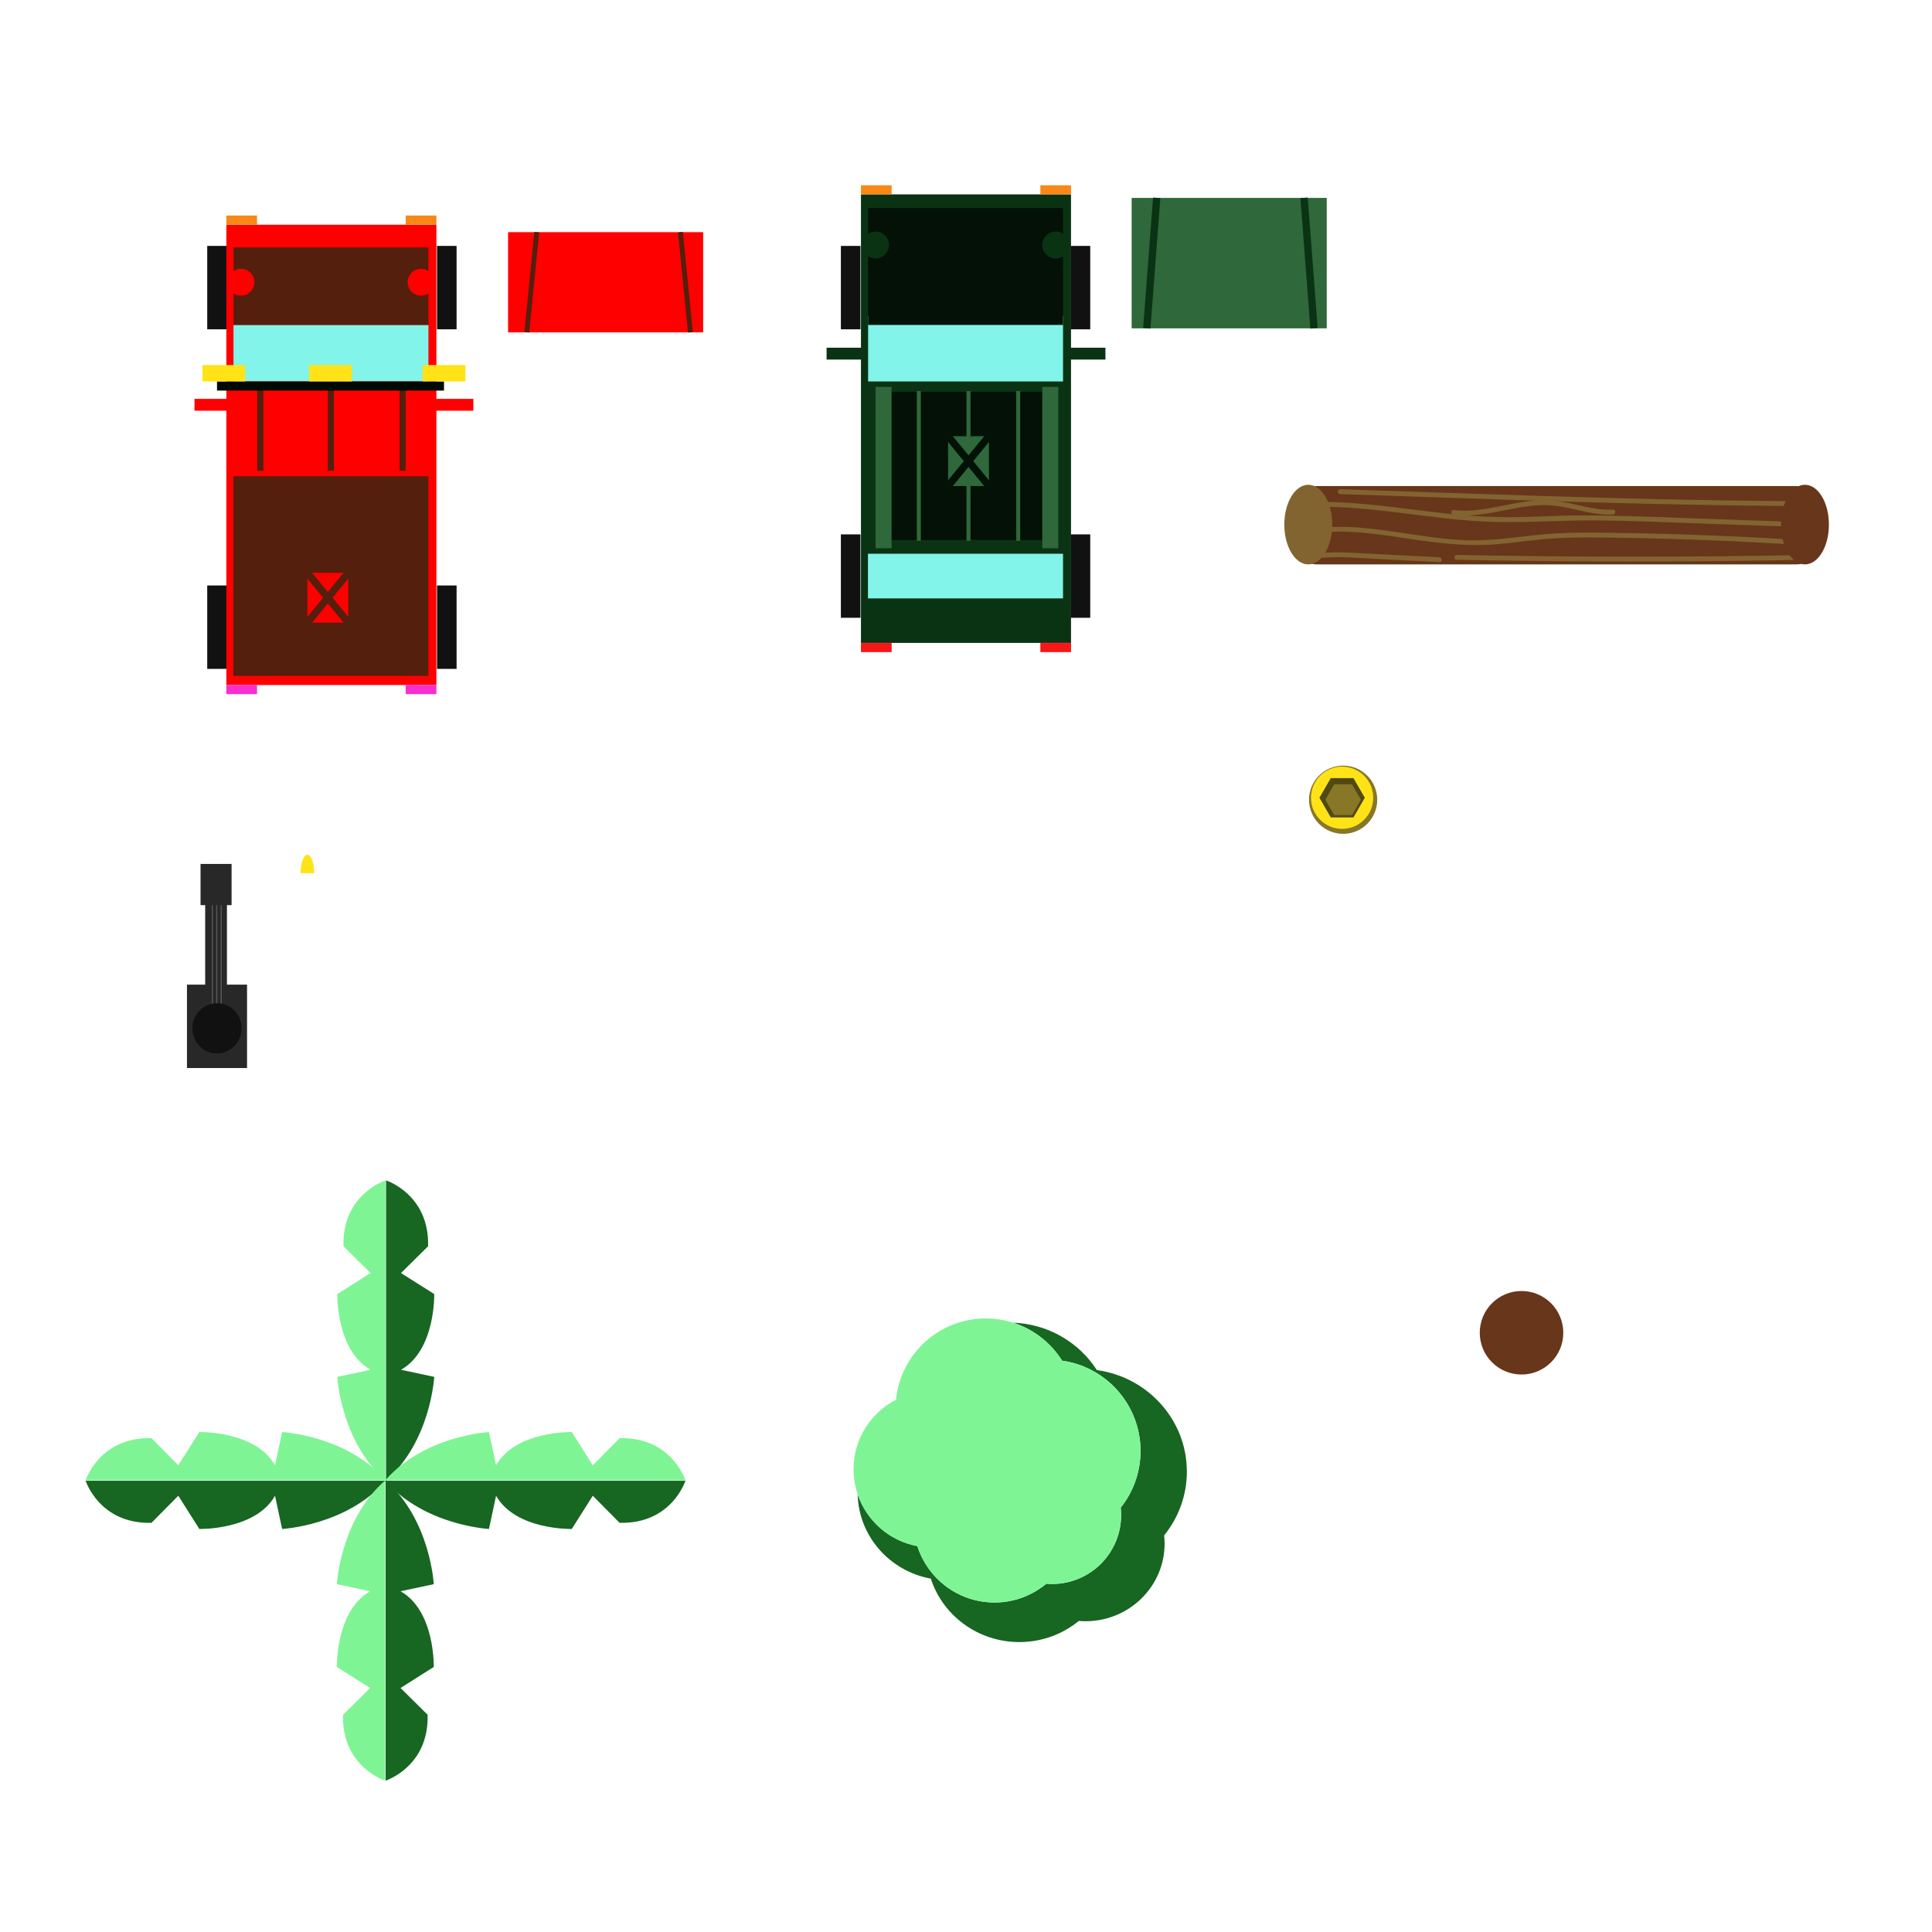 <?xml version="1.0" encoding="utf-8"?>
<!-- Generator: Adobe Illustrator 25.2.1, SVG Export Plug-In . SVG Version: 6.00 Build 0)  -->
<svg version="1.1" id="Layer_1" xmlns="http://www.w3.org/2000/svg" xmlns:xlink="http://www.w3.org/1999/xlink" x="0px" y="0px"
	 viewBox="0 0 792 792" style="enable-background:new 0 0 792 792;" xml:space="preserve">
<style type="text/css">
	.st0{fill:#111111;}
	.st1{fill:#0A3313;}
	.st2{fill:#F98816;}
	.st3{fill:#F91616;}
	.st4{fill:#82F4E9;}
	.st5{fill:#031106;}
	.st6{fill:#2F683A;}
	.st7{fill:none;stroke:#031106;stroke-width:3;stroke-miterlimit:10;}
	.st8{fill:#FF0000;}
	.st9{fill:#F72FD1;}
	.st10{fill:#541F0D;}
	.st11{fill:#000A02;}
	.st12{fill:#FFE317;}
	.st13{fill:none;stroke:#541F0D;stroke-width:3;stroke-miterlimit:10;}
	.st14{fill:none;stroke:#0A3313;stroke-width:3;stroke-miterlimit:10;}
	.st15{fill:none;stroke:#541F0D;stroke-width:2;stroke-miterlimit:10;}
	.st16{fill:#282828;}
	.st17{fill:#595959;}
	.st18{fill:#176622;}
	.st19{fill:#7FF495;}
	.st20{fill:#68361A;}
	.st21{fill:#877726;}
	.st22{fill:#514812;}
	.st23{fill:#826430;}
</style>
<g>
	<rect x="344.71" y="100.81" class="st0" width="8.02" height="34.19"/>
	<rect x="438.91" y="100.81" class="st0" width="8.02" height="34.19"/>
	<rect x="344.71" y="219.06" class="st0" width="8.02" height="34.19"/>
	<rect x="438.91" y="219.06" class="st0" width="8.02" height="34.19"/>
	<rect x="352.94" y="79.68" class="st1" width="86.11" height="183.87"/>
	<rect x="352.94" y="75.95" class="st2" width="12.58" height="3.74"/>
	<rect x="426.48" y="75.95" class="st2" width="12.58" height="3.74"/>
	<rect x="352.94" y="263.59" class="st3" width="12.58" height="3.74"/>
	<rect x="426.48" y="263.59" class="st3" width="12.58" height="3.74"/>
	<rect x="355.81" y="227" class="st4" width="79.97" height="18.31"/>
	<rect x="355.87" y="129.46" class="st4" width="79.91" height="26.91"/>
	<rect x="355.87" y="85.27" class="st5" width="79.91" height="47.93"/>
	<circle class="st1" cx="358.92" cy="100.43" r="5.51"/>
	<circle class="st1" cx="432.77" cy="100.43" r="5.51"/>
	<rect x="338.85" y="142.54" class="st1" width="15.92" height="4.86"/>
	<rect x="437.24" y="142.54" class="st1" width="15.92" height="4.86"/>
	<rect x="359.9" y="160.64" class="st5" width="71.02" height="60.72"/>
	<rect x="427.26" y="158.61" class="st6" width="6.58" height="66.15"/>
	<rect x="358.92" y="158.61" class="st6" width="6.58" height="66.15"/>
	<rect x="375.84" y="160.3" class="st6" width="1.65" height="61.4"/>
	<rect x="416.57" y="160.3" class="st6" width="1.65" height="61.4"/>
	<rect x="396.2" y="160.3" class="st6" width="1.65" height="61.4"/>
	<rect x="388.65" y="178.82" class="st6" width="16.76" height="20.43"/>
	<line class="st7" x1="388.65" y1="178.82" x2="405.41" y2="199.25"/>
	<line class="st7" x1="388.65" y1="199.25" x2="405.41" y2="178.82"/>
</g>
<g>
	<rect x="84.95" y="100.81" class="st0" width="8.02" height="34.19"/>
	<rect x="179.15" y="100.81" class="st0" width="8.02" height="34.19"/>
	<rect x="84.95" y="240.01" class="st0" width="8.02" height="34.19"/>
	<rect x="179.15" y="240.01" class="st0" width="8.02" height="34.19"/>
	<rect x="92.79" y="92.12" class="st8" width="86.11" height="188.69"/>
	<rect x="92.79" y="88.35" class="st2" width="12.58" height="3.74"/>
	<rect x="166.32" y="88.35" class="st2" width="12.58" height="3.74"/>
	<rect x="92.79" y="280.81" class="st9" width="12.58" height="3.74"/>
	<rect x="166.32" y="280.81" class="st9" width="12.58" height="3.74"/>
	<rect x="95.65" y="195.23" class="st10" width="79.97" height="81.84"/>
	<rect x="95.72" y="133.19" class="st4" width="79.91" height="23.17"/>
	<rect x="105.48" y="158.61" class="st10" width="2.5" height="34.38"/>
	<rect x="134.39" y="158.61" class="st10" width="2.5" height="34.38"/>
	<rect x="163.82" y="158.61" class="st10" width="2.5" height="34.38"/>
	<rect x="88.96" y="156.37" class="st11" width="93.05" height="3.74"/>
	<rect x="82.98" y="149.64" class="st12" width="17.56" height="6.73"/>
	<rect x="173.24" y="149.64" class="st12" width="17.56" height="6.73"/>
	<rect x="126.71" y="149.64" class="st12" width="17.56" height="6.73"/>
	<rect x="95.72" y="101.43" class="st10" width="79.91" height="31.77"/>
	<circle class="st8" cx="98.77" cy="115.7" r="5.51"/>
	<circle class="st8" cx="172.61" cy="115.7" r="5.51"/>
	<rect x="79.73" y="163.51" class="st8" width="15.92" height="4.86"/>
	<rect x="178.12" y="163.51" class="st8" width="15.92" height="4.86"/>
	<rect x="126.01" y="234.81" class="st8" width="16.76" height="20.43"/>
	<line class="st13" x1="126.01" y1="234.81" x2="142.77" y2="255.24"/>
	<line class="st13" x1="126.01" y1="255.24" x2="142.77" y2="234.81"/>
</g>
<g>
	<rect x="463.91" y="81.13" class="st6" width="79.97" height="53.47"/>
	<line class="st14" x1="534.59" y1="81.09" x2="538.66" y2="134.6"/>
	<line class="st14" x1="474.18" y1="81.09" x2="470.11" y2="134.6"/>
</g>
<g>
	<rect x="208.28" y="95.17" class="st8" width="79.97" height="41.08"/>
	<line class="st15" x1="278.95" y1="95.14" x2="283.03" y2="136.25"/>
	<line class="st15" x1="220.04" y1="95.14" x2="215.96" y2="136.25"/>
</g>
<g>
	<rect x="84.11" y="367.15" class="st16" width="8.92" height="58.12"/>
	<rect x="76.65" y="403.64" class="st16" width="24.62" height="34.19"/>
	<rect x="90.44" y="368.65" class="st17" width="0.45" height="56.62"/>
	<rect x="86.81" y="368.65" class="st17" width="0.45" height="56.62"/>
	<rect x="88.63" y="368.65" class="st17" width="0.45" height="56.62"/>
	<rect x="82.21" y="354.16" class="st16" width="12.72" height="16.89"/>
	<ellipse class="st0" cx="88.94" cy="421.55" rx="10.09" ry="10.29"/>
</g>
<g>
	<path class="st18" d="M486.54,603.27c0-21.22-16.04-38.76-36.89-41.62c-7.25-11.28-19.87-18.91-34.34-19.43
		c8.39,2.67,15.48,8.26,20.09,15.57c4.07,0.57,7.93,1.79,11.47,3.57c12.26,6.13,20.68,18.8,20.68,33.44c0,4.62-0.84,9.04-2.38,13.13
		c-1.38,3.69-3.33,7.09-5.74,10.12c0.1,0.99,0.16,1.99,0.16,3.01c0,15.62-12.66,28.27-28.27,28.27c-0.8,0-1.59-0.04-2.38-0.11
		c-2.4,2-5.09,3.67-7.99,4.94c-4.06,1.77-8.55,2.77-13.27,2.77c-11.28,0-21.25-5.64-27.24-14.24c-1.88-2.7-3.37-5.68-4.39-8.88
		c-11.47-2.13-20.79-10.37-24.46-21.22c0.42,17.25,13.19,31.49,29.98,34.55c4.89,15.08,19.28,26.01,36.29,26.01
		c9.28,0,17.78-3.26,24.38-8.66c0.9,0.07,1.81,0.12,2.73,0.12c17.91,0,32.44-14.24,32.44-31.8c0-1.14-0.06-2.27-0.19-3.39
		C483.04,622.24,486.54,613.15,486.54,603.27z"/>
	<path class="st19" d="M376.05,633.81c1.02,3.2,2.51,6.19,4.39,8.88c6,8.61,15.96,14.24,27.24,14.24c4.72,0,9.2-0.99,13.27-2.77
		c2.9-1.27,5.59-2.94,7.99-4.94c0.78,0.07,1.57,0.11,2.38,0.11c15.62,0,28.27-12.66,28.27-28.27c0-1.02-0.06-2.02-0.16-3.01
		c2.41-3.03,4.36-6.43,5.74-10.12c1.53-4.09,2.38-8.51,2.38-13.13c0-14.64-8.42-27.31-20.68-33.44c-3.54-1.77-7.4-3-11.47-3.57
		c-4.6-7.31-11.69-12.9-20.09-15.57c-3.54-1.13-7.3-1.74-11.21-1.74c-19.19,0-34.96,14.62-36.79,33.33
		c-10.33,5.32-17.41,16.08-17.41,28.5c0,3.59,0.6,7.04,1.69,10.27C355.26,623.44,364.58,631.68,376.05,633.81z"/>
</g>
<g>
	<g>
		<path class="st18" d="M158.14,607.02H35.11c0,0,5.67,17.81,27,17.24l10.98-11.1l8.62,13.62c0,0,22.99,0.57,31.03-13.62l2.91,13.62
			C115.66,626.78,142.05,625.41,158.14,607.02z"/>
		<path class="st19" d="M158.14,606.81H35.11c0,0,5.67-17.81,27-17.24l10.98,11.1l8.62-13.62c0,0,22.99-0.57,31.03,13.62l2.91-13.62
			C115.66,587.06,142.05,588.43,158.14,606.81z"/>
	</g>
	<g>
		<path class="st18" d="M158.25,606.92V483.89c0,0,17.81,5.67,17.24,27l-11.1,10.98l13.62,8.62c0,0,0.57,22.99-13.62,31.03
			l13.62,2.91C178,564.43,176.63,590.83,158.25,606.92z"/>
		<path class="st19" d="M158.04,606.92V483.89c0,0-17.81,5.67-17.24,27l11.1,10.98l-13.62,8.62c0,0-0.57,22.99,13.62,31.03
			l-13.62,2.91C138.28,564.43,139.65,590.83,158.04,606.92z"/>
	</g>
	<g>
		<path class="st18" d="M157.96,607.02h123.03c0,0-5.67,17.81-27,17.24l-10.98-11.1l-8.62,13.62c0,0-22.99,0.57-31.03-13.62
			l-2.91,13.62C200.44,626.78,174.05,625.41,157.96,607.02z"/>
		<path class="st19" d="M157.96,606.81h123.03c0,0-5.67-17.81-27-17.24l-10.98,11.1l-8.62-13.62c0,0-22.99-0.57-31.03,13.62
			l-2.91-13.62C200.44,587.06,174.05,588.43,157.96,606.81z"/>
	</g>
	<g>
		<path class="st18" d="M158.06,606.92v123.03c0,0,17.81-5.67,17.24-27l-11.1-10.98l13.62-8.62c0,0,0.57-22.99-13.62-31.03
			l13.62-2.91C177.82,649.4,176.45,623.01,158.06,606.92z"/>
		<path class="st19" d="M157.86,606.92v123.03c0,0-17.81-5.67-17.24-27l11.1-10.98l-13.62-8.62c0,0-0.57-22.99,13.62-31.03
			l-13.62-2.91C138.1,649.4,139.47,623.01,157.86,606.92z"/>
	</g>
</g>
<circle class="st20" cx="623.73" cy="546.35" r="17.12"/>
<g>
	<path class="st12" d="M126.01,350.38c-1.54,0-2.79,3.39-2.79,7.56h5.58C128.8,353.77,127.55,350.38,126.01,350.38z"/>
</g>
<g>
	<circle class="st21" cx="550.6" cy="327.84" r="13.98"/>
	<circle class="st12" cx="550.18" cy="327.03" r="12.76"/>
	<polygon class="st22" points="554.83,318.98 545.53,318.98 540.88,327.03 545.53,335.09 554.83,335.09 559.49,327.03 	"/>
	<polygon class="st21" points="554.25,321.52 546.95,321.52 543.3,327.84 546.95,334.16 554.25,334.16 557.89,327.84 	"/>
</g>
<path class="st20" d="M736.18,231.37H540.11c-6.6,0-12-5.4-12-12v-8.12c0-6.6,5.4-12,12-12h196.07c6.6,0,12,5.4,12,12v8.12
	C748.18,225.97,742.78,231.37,736.18,231.37z"/>
<g>
	<g>
		<g>
			<path class="st23" d="M530.64,208.17c27.69-2.28,54.89,5.17,82.47,5.8c14.06,0.32,28.11-0.79,42.18-0.64
				c14.28,0.15,28.56,0.8,42.83,1.3c15.91,0.56,31.83,1.12,47.74,1.68c1.29,0.05,1.29-1.95,0-2c-14.26-0.5-28.51-1.01-42.77-1.51
				c-14.19-0.5-28.38-1.11-42.57-1.39c-7.05-0.14-14.1-0.16-21.15,0.04c-7.04,0.19-14.07,0.54-21.11,0.57
				c-13.92,0.05-27.7-1.72-41.48-3.44c-15.3-1.91-30.72-3.67-46.15-2.4C529.37,206.28,529.36,208.28,530.64,208.17L530.64,208.17z"
				/>
		</g>
	</g>
	<g>
		<g>
			<path class="st23" d="M595.88,211.07c8.45,1,16.76-1.14,25.01-2.67c4.3-0.8,8.65-1.44,13.03-1.34c4.39,0.1,8.66,1.09,12.93,2.05
				c4.72,1.06,9.49,2.05,14.35,1.8c1.28-0.07,1.29-2.07,0-2c-8.7,0.44-16.89-3.17-25.5-3.77c-8.55-0.6-16.93,1.8-25.28,3.23
				c-4.81,0.82-9.68,1.28-14.54,0.7C594.6,208.92,594.61,210.92,595.88,211.07L595.88,211.07z"/>
		</g>
	</g>
	<g>
		<g>
			<path class="st23" d="M535.1,219.2c13.08-2.56,26.42-0.75,39.44,1.21c13.07,1.97,26.03,3.84,39.27,2.67
				c6.84-0.6,13.62-1.66,20.47-2.19c6.88-0.54,13.79-0.6,20.69-0.55c14.06,0.11,28.11,0.47,42.16,0.99
				c15.71,0.58,31.41,1.41,47.1,2.47c1.28,0.09,1.28-1.91,0-2c-28.07-1.89-56.19-3.03-84.32-3.4c-7.06-0.09-14.14-0.15-21.2,0.21
				c-6.81,0.35-13.55,1.26-20.32,2.01c-6.8,0.75-13.57,1.12-20.4,0.69c-6.6-0.41-13.14-1.36-19.67-2.34
				c-14.47-2.18-29.19-4.54-43.74-1.7C533.3,217.52,533.84,219.45,535.1,219.2L535.1,219.2z"/>
		</g>
	</g>
	<g>
		<g>
			<path class="st23" d="M537.35,229.26c8.62-1.55,17.53-0.6,26.21-0.17c8.84,0.45,17.67,0.9,26.51,1.34c1.29,0.07,1.28-1.94,0-2
				c-9-0.46-18.01-0.91-27.01-1.37c-8.72-0.44-17.59-1.29-26.25,0.26C535.55,227.56,536.09,229.49,537.35,229.26L537.35,229.26z"/>
		</g>
	</g>
	<g>
		<g>
			<path class="st23" d="M549.38,202.54c24.4,0.83,48.8,1.69,73.19,2.47c24.5,0.79,49,1.49,73.51,1.94
				c13.79,0.26,27.58,0.43,41.38,0.51c1.29,0.01,1.29-1.99,0-2c-24.51-0.13-49.02-0.59-73.52-1.23c-24.51-0.64-49.01-1.45-73.5-2.29
				c-13.68-0.47-27.37-0.93-41.05-1.4C548.1,200.5,548.1,202.5,549.38,202.54L549.38,202.54z"/>
		</g>
	</g>
	<g>
		<g>
			<path class="st23" d="M742.63,227.47c-18.91,0.37-37.81,0.6-56.72,0.68s-37.82,0.03-56.73-0.18
				c-10.66-0.11-21.32-0.27-31.98-0.48c-1.29-0.02-1.29,1.98,0,2c18.91,0.36,37.81,0.58,56.72,0.66s37.82,0.01,56.73-0.2
				c10.66-0.12,21.32-0.28,31.98-0.49C743.92,229.44,743.92,227.44,742.63,227.47L742.63,227.47z"/>
		</g>
	</g>
	<ellipse class="st23" cx="536.32" cy="215.05" rx="9.83" ry="16.32"/>
	<ellipse class="st20" cx="739.91" cy="215.05" rx="9.83" ry="16.32"/>
</g>
</svg>
